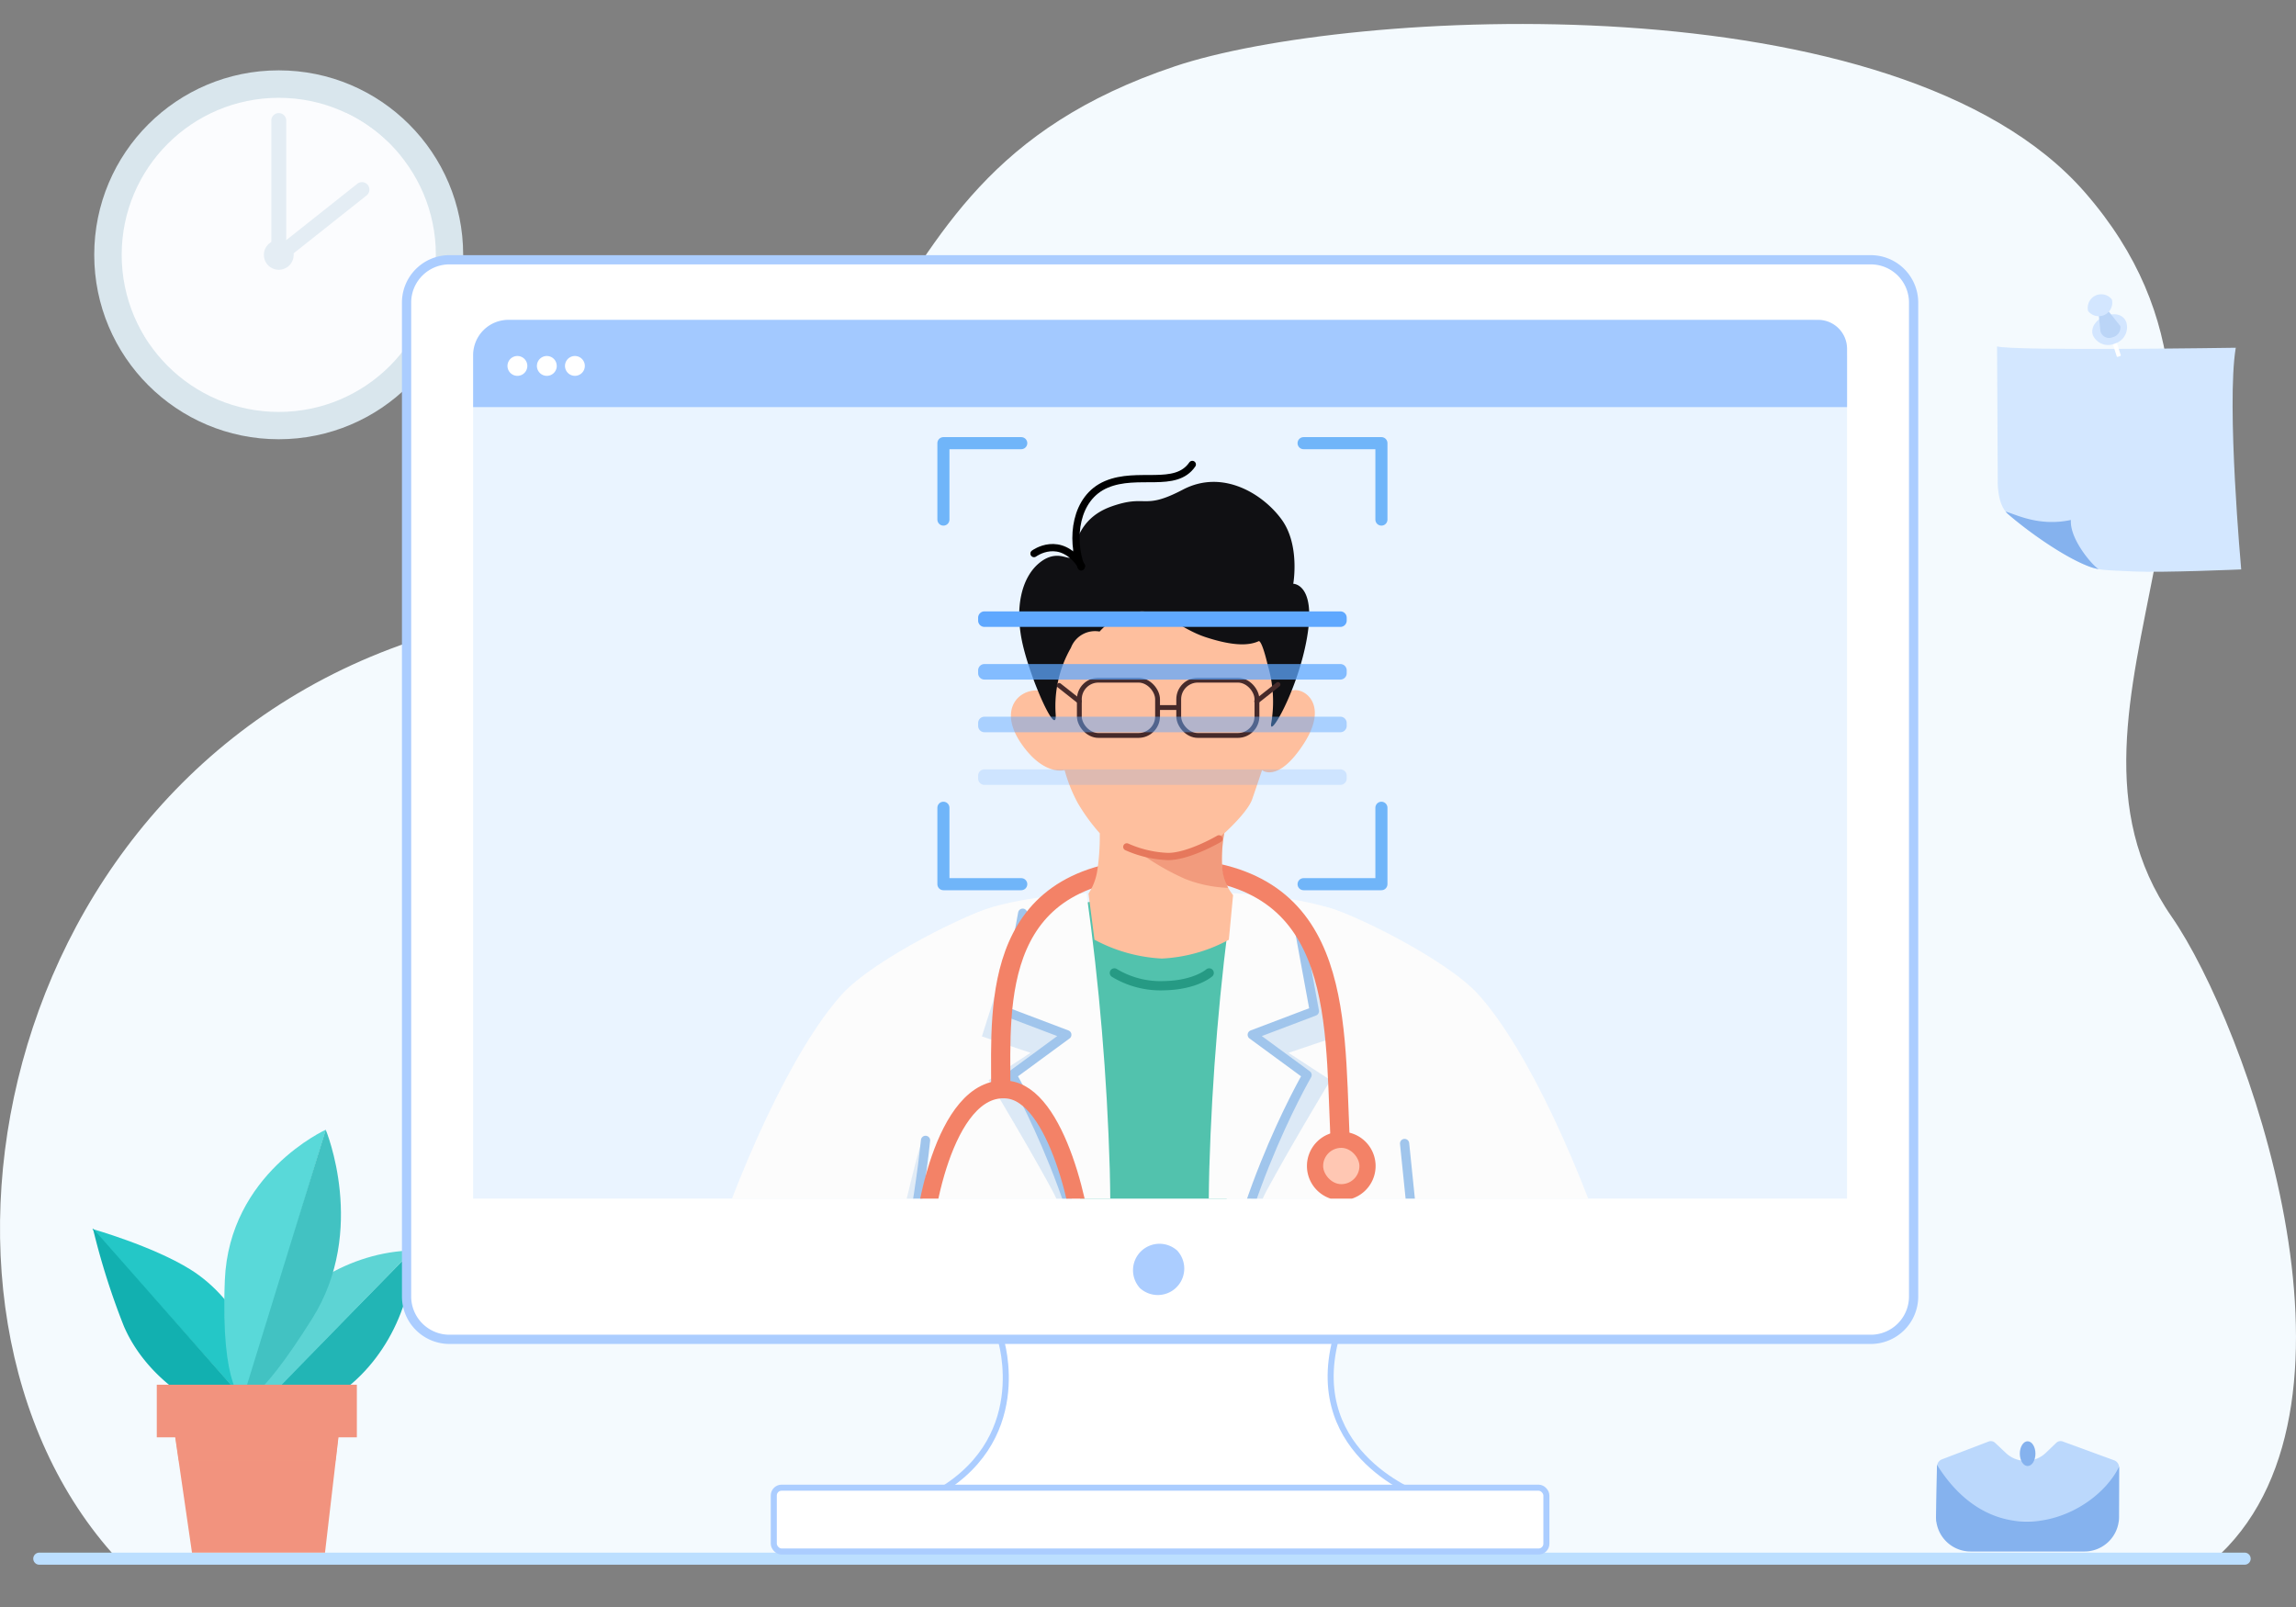 <svg xmlns="http://www.w3.org/2000/svg" xmlns:xlink="http://www.w3.org/1999/xlink" width="380.002" height="266" viewBox="0 0 380.002 266">
  <rect x="0" y="0" width="380.002" height="266" fill="#808080" stroke="none"/>
  <defs>
    <clipPath id="clip-path">
      <path id="路径_9920" data-name="路径 9920" d="M28.773,257.242H50.79l2.234-19.185H25.985Z" fill="#f2937e"/>
    </clipPath>
    <clipPath id="clip-path-2">
      <path id="路径_8618" data-name="路径 8618" d="M82.5,52.5H297.515a6.337,6.337,0,0,1,6.178,6.483h0V197.961H76.3V58.986A6.338,6.338,0,0,1,82.481,52.5Z" fill="none"/>
    </clipPath>
    <clipPath id="clip-path-3">
      <path id="形状_688_拷贝_2-2" data-name="形状 688 拷贝 2-2" d="M236.81,162.928a41.865,41.865,0,0,0-18.194-12.891c-6.639-2.261-16.622-2.64-16.622-2.64a418.837,418.837,0,0,0-3.848,45.642c-.336,11.6-.107,62.709-.683,95.061-.455,25.57-.327,55.853-1.534,72.242l53.971-7.069s-3.779-27.073-6.711-44.488c-1.459-8.663-6.546-41.748-7.085-75.084C235.559,200.025,239.556,166.123,236.81,162.928Z" fill="none"/>
    </clipPath>
    <clipPath id="clip-path-4">
      <path id="形状_688_拷贝_2-2-2" data-name="形状 688 拷贝 2-2" d="M143.007,162.928A41.865,41.865,0,0,1,161.2,150.037c6.639-2.261,16.622-2.64,16.622-2.64a418.837,418.837,0,0,1,3.848,45.642c.336,11.6.107,62.709.683,95.061.455,25.57.327,55.853,1.534,72.242l-53.971-7.069s3.779-27.073,6.711-44.488c1.459-8.663,6.546-41.748,7.086-75.084C144.258,200.025,140.261,166.123,143.007,162.928Z" fill="none"/>
    </clipPath>
    <clipPath id="clip-path-5">
      <path id="路径_9929" data-name="路径 9929" d="M132.975,233.658c5.237-.467,36.3-9.186,39.423-9.084s6.735,9.3,7.525,10.6c-9.5,8.931-37.942,18.407-44.1,16.462s-12.772-11.645-10.1-14.744S132.975,233.658,132.975,233.658Z" fill="none"/>
    </clipPath>
    <clipPath id="clip-path-6">
      <path id="路径_9934" data-name="路径 9934" d="M157.652,225.952a69.41,69.41,0,0,0-13.276.73c2.88-20.522,5.979-48.979,4.7-61.874-.265-2.674,13.737-15.179,13.737-15.179-3.838.652-20.194,8.667-25.476,14.527-15.526,17.225-34.3,74.027-29.015,88.821,2.042,6.8,11.145,13.339,18.889,12.913,14.68-.808,35.576-13.188,37.288-16C158.827,243.144,155.29,232.433,157.652,225.952Z" fill="none"/>
    </clipPath>
    <clipPath id="clip-path-7">
      <path id="路径_9938" data-name="路径 9938" d="M247.031,233.658c-5.237-.467-36.3-9.186-39.424-9.084s-6.734,9.3-7.524,10.6c9.5,8.931,37.942,18.407,44.1,16.462s12.773-11.645,10.1-14.744S247.031,233.658,247.031,233.658Z" fill="none"/>
    </clipPath>
    <clipPath id="clip-path-8">
      <path id="路径_9944" data-name="路径 9944" d="M222.354,225.952a69.41,69.41,0,0,1,13.276.73c-2.88-20.522-5.979-48.979-4.7-61.874.265-2.674-13.737-15.179-13.737-15.179,3.838.652,20.194,8.667,25.476,14.527,15.526,17.225,34.3,74.027,29.015,88.821-2.042,6.8-11.145,13.339-18.889,12.913-14.68-.808-35.576-13.188-37.288-16C221.179,243.144,224.716,232.433,222.354,225.952Z" fill="none"/>
    </clipPath>
  </defs>
  <g id="人脸识别" transform="translate(0.001)">
    <g id="组_9180" data-name="组 9180" transform="translate(-5 -2.819)">
      <circle id="椭圆_270" data-name="椭圆 270" cx="30.531" cy="30.531" r="30.531" transform="translate(20.595 14.464)" fill="#d9e6ed"/>
      <circle id="椭圆_271" data-name="椭圆 271" cx="25.998" cy="25.998" r="25.998" transform="translate(25.139 19.009)" fill="#fbfcfe"/>
      <path id="路径_8578" data-name="路径 8578" d="M27.29,56.969c-1.934-21.441,8.844-39.747,33.326-37.158a25.949,25.949,0,0,1,9.743,8.1A26,26,0,0,0,28.351,58.544q.486.666,1.013,1.3A25.806,25.806,0,0,1,27.29,56.969Z" transform="translate(1.78 1.781)" fill="#fbfcfe"/>
      <circle id="椭圆_272" data-name="椭圆 272" cx="2.467" cy="2.467" r="2.467" transform="translate(48.671 42.54)" fill="#e4edf4"/>
      <path id="路径_9965" data-name="路径 9965" d="M39.649,43.571a1.234,1.234,0,0,1-1.234-1.234V20.021a1.234,1.234,0,1,1,2.467,0V42.338A1.234,1.234,0,0,1,39.649,43.571Z" transform="translate(11.489 2.787)" fill="#e4edf4"/>
      <path id="路径_9966" data-name="路径 9966" d="M39.65,39.1a1.234,1.234,0,0,1-.768-2.2l13.77-10.919a1.233,1.233,0,1,1,1.533,1.933L40.415,38.837A1.23,1.23,0,0,1,39.65,39.1Z" transform="translate(11.489 7.255)" fill="#e4edf4"/>
    </g>
    <g id="组_25642" data-name="组 25642">
      <path id="路径_8686" data-name="路径 8686" d="M19.383,258C-19,216.279-.294,124.1,74.781,104.143c85.683-22.777,58.772-72.756,119.671-93.168,28.613-9.6,119.708-14.559,150.6,20.851,35.919,41.174-10,84.72,14.361,119.906,12.393,17.9,34.735,79.963,8.058,105.519Z" fill="#f4fafe"/>
      <rect id="矩形_2843" data-name="矩形 2843" width="380" height="266" transform="translate(0.001)" fill="none"/>
      <line id="直线_727" data-name="直线 727" x2="365" transform="translate(6.501 258)" fill="none" stroke="#bcdfff" stroke-linecap="round" stroke-width="2"/>
    </g>
    <g id="组_9257" data-name="组 9257" transform="translate(3 -0.242)">
      <g id="组_777" data-name="组 777">
        <path id="路径_4710" data-name="路径 4710" d="M65.288,207.222,40.534,232.43s3.94,3.237,10.427-.226C59.334,227.733,65.288,217.539,65.288,207.222Z" fill="#22b5b5"/>
        <path id="路径_4711" data-name="路径 4711" d="M65.288,207.222l-24.653,25.3s-3.323-3.861,0-10.427C44.918,213.636,54.978,207.454,65.288,207.222Z" fill="#5dd4d4"/>
      </g>
      <g id="组_778" data-name="组 778">
        <path id="路径_4712" data-name="路径 4712" d="M41.155,236.185l-28.886-32.52s9.932,2.8,16.187,6.676C36.523,215.328,41.814,225.885,41.155,236.185Z" fill="#24c7c7"/>
        <path id="路径_4713" data-name="路径 4713" d="M41.155,236.181,12.373,203.569A119.18,119.18,0,0,0,17.5,219.762C21.236,228.478,30.881,235.289,41.155,236.181Z" fill="#12b0b0"/>
      </g>
      <g id="组_779" data-name="组 779">
        <path id="路径_4714" data-name="路径 4714" d="M50.921,187.242s-16,7.22-16.712,24.927c-.721,18.2,3.121,19.919,3.121,19.919Z" fill="#59d9d9"/>
        <path id="路径_4715" data-name="路径 4715" d="M50.909,187.242s6.945,16.639-2.223,31.237c-9.431,15.014-11.587,13.53-11.587,13.53Z" fill="#42c2c2"/>
      </g>
      <g id="组_782" data-name="组 782">
        <path id="路径_4717" data-name="路径 4717" d="M28.773,257.242H50.79l2.234-19.185H25.985Z" fill="#f2937e"/>
        <g id="组_25644" data-name="组 25644">
          <g id="组_25643" data-name="组 25643" clip-path="url(#clip-path)">
            <g id="组_780" data-name="组 780" transform="translate(0 1)" opacity="0.79" style="mix-blend-mode: multiply;isolation: isolate">
              <path id="路径_6177" data-name="路径 6177" d="M56.061,232.328H22.949v8.708H56.061Z" fill="#f2937e"/>
            </g>
          </g>
        </g>
        <rect id="矩形_2080" data-name="矩形 2080" width="33.112" height="8.708" transform="translate(22.949 229.45)" fill="#f2937e"/>
      </g>
    </g>
    <g id="组_25681" data-name="组 25681" transform="translate(2 0.444)">
      <g id="组_9215" data-name="组 9215">
        <path id="路径_8614" data-name="路径 8614" d="M163.614,221.249s5.54,17.142-11.65,26.018h81.483s-19.406-6.658-14.39-26.018Z" fill="#fff" stroke="#abcdff" stroke-miterlimit="10" stroke-width="1"/>
        <rect id="矩形_2822" data-name="矩形 2822" width="127.873" height="10.566" rx="1.294" transform="translate(126.064 245.806)" fill="#fff" stroke="#abcdff" stroke-miterlimit="10" stroke-width="1"/>
        <g id="组_9213" data-name="组 9213">
          <path id="路径_8616" data-name="路径 8616" d="M307.649,42.556H72.379a7.09,7.09,0,0,0-7.091,7.088h0V214.161a7.1,7.1,0,0,0,7.091,7.091h235.27a7.089,7.089,0,0,0,7.063-7.091V49.646A7.089,7.089,0,0,0,307.649,42.556Z" fill="#fff" stroke="#abcdff" stroke-width="1.528"/>
          <path id="路径_8617" data-name="路径 8617" d="M193.028,206.785a4.382,4.382,0,0,1-.657,6.162h0a4.382,4.382,0,0,1-5.5,0,1.671,1.671,0,0,1-.38-.38,4.382,4.382,0,0,1,6.163-6.161A1.48,1.48,0,0,1,193.028,206.785Z" fill="#abcdff"/>
          <path id="路径_8618-2" data-name="路径 8618" d="M82.5,52.5H297.515a6.337,6.337,0,0,1,6.178,6.483h0V197.961H76.3V58.986A6.338,6.338,0,0,1,82.481,52.5Z" fill="#eaf4ff"/>
          <path id="路径_8619" data-name="路径 8619" d="M82.155,52.5H298.908a4.79,4.79,0,0,1,4.79,4.789h0v9.649H76.308V58.332A5.831,5.831,0,0,1,82.134,52.5h.021Z" fill="#a3c9ff"/>
          <path id="路径_8620" data-name="路径 8620" d="M85.275,60.126a1.642,1.642,0,1,1-1.642-1.642h0A1.642,1.642,0,0,1,85.275,60.126Z" fill="#fff"/>
          <path id="路径_8621" data-name="路径 8621" d="M90.146,60.126A1.642,1.642,0,1,1,88.5,58.484h0A1.635,1.635,0,0,1,90.14,60.12h0Z" fill="#fff"/>
          <path id="路径_8622" data-name="路径 8622" d="M94.792,60.126a1.641,1.641,0,1,1-1.642-1.642h0A1.642,1.642,0,0,1,94.792,60.126Z" fill="#fff"/>
        </g>
      </g>
      <g id="组_25679" data-name="组 25679">
        <g id="组_25678" data-name="组 25678" clip-path="url(#clip-path-2)">
          <g id="组_25677" data-name="组 25677">
            <g id="组_25655" data-name="组 25655">
              <path id="形状_688_拷贝_3" data-name="形状 688 拷贝 3" d="M164.6,153.062c-2.5,2.062,8.182,15.22,11.724,41.28s3.039,90.734,3.039,90.734h21.394s-3.089-64.665.716-90.729,18.764-38.88,13.9-41.281c-5.245-2.592-10.807-2.485-14.616-4.315,0,0-.918,7.024-9.67,7.024-10.184,0-12.325-7.024-12.325-7.024S167.1,151,164.6,153.062Z" fill="#52c2ad"/>
              <path id="路径_9921" data-name="路径 9921" d="M199.577,237.169l-12.53-.252-8.135.164c.129,4.989.225,9.941.295,14.666l6.347,3.6a8.338,8.338,0,0,0,8.219,0l5.956-3.373C199.646,247.205,199.588,242.207,199.577,237.169Z" fill="#269a84" opacity="0.45" style="isolation: isolate"/>
              <g id="组_9008" data-name="组 9008">
                <path id="路径_8977" data-name="路径 8977" d="M179.32,290.506l22.179,1.056v-9.506H179.32Z" fill="#0c429f" opacity="0.5" style="isolation: isolate"/>
              </g>
              <g id="组_8970" data-name="组 8970">
                <g id="组_25648" data-name="组 25648">
                  <g id="组_25647" data-name="组 25647">
                    <g id="组_25646" data-name="组 25646">
                      <g id="组_25645" data-name="组 25645" clip-path="url(#clip-path-3)">
                        <path id="形状_688_拷贝_2-2-3" data-name="形状 688 拷贝 2-2" d="M236.81,162.928a41.865,41.865,0,0,0-18.194-12.891c-6.639-2.261-16.622-2.64-16.622-2.64a418.837,418.837,0,0,0-3.848,45.642c-.336,11.6-.107,62.709-.683,95.061-.455,25.57-.327,55.853-1.534,72.242l53.971-7.069s-3.779-27.073-6.711-44.488c-1.459-8.663-6.546-41.748-7.085-75.084C235.559,200.025,239.556,166.123,236.81,162.928Z" fill="#fcfcfc"/>
                        <path id="路径_8827" data-name="路径 8827" d="M246.827,332.029a51.626,51.626,0,0,1-9.286,12.516c-4.909,4.625-10.977,8.71-16.546,12.514l28.9-3.812Z" fill="#b3cfec" opacity="0.35" style="isolation: isolate"/>
                        <path id="路径_9924" data-name="路径 9924" d="M187.047,236.917l-62.548,1.26,12.009,34.071,41.164-21.37,7.882,4.464a8.338,8.338,0,0,0,8.219,0l7.882-4.464,41.164,21.37,6.775-34.071Z" fill="#b3cfec" opacity="0.35" style="isolation: isolate"/>
                      </g>
                    </g>
                    <path id="形状_716-2" data-name="形状 716-2" d="M199.593,224.722c1.006-23.537,14.736-47.225,14.736-47.225l-9.075-6.661,10.282-3.9-2.98-16.219" fill="none" stroke="#a0c5ec" stroke-linecap="round" stroke-linejoin="round" stroke-width="1.528"/>
                    <path id="路径_8720" data-name="路径 8720" d="M212.97,151.193l6.338,19.916-8.048,2.716,6.941,4.526s-6.437,10.662-10.462,18.106-4.726,17.1-5.833,21.325a50.1,50.1,0,0,1-2.012,6.337s.4-13.982,5.13-26.052,9.354-20.921,9.354-20.921l-9.354-6.036,10.763-4.426Z" fill="#a0c5ec" opacity="0.35" style="isolation: isolate"/>
                  </g>
                </g>
                <g id="组_25654" data-name="组 25654">
                  <g id="组_25652" data-name="组 25652">
                    <g id="组_25651" data-name="组 25651">
                      <g id="组_25650" data-name="组 25650" clip-path="url(#clip-path-4)">
                        <path id="形状_688_拷贝_2-2-4" data-name="形状 688 拷贝 2-2" d="M143.007,162.928A41.865,41.865,0,0,1,161.2,150.037c6.639-2.261,16.622-2.64,16.622-2.64a418.837,418.837,0,0,1,3.848,45.642c.336,11.6.107,62.709.683,95.061.455,25.57.327,55.853,1.534,72.242l-53.971-7.069s3.779-27.073,6.711-44.488c1.459-8.663,6.546-41.748,7.086-75.084C144.258,200.025,140.261,166.123,143.007,162.928Z" fill="#fcfcfc"/>
                        <path id="路径_9925" data-name="路径 9925" d="M187.047,236.917l-62.548,1.26,12.009,34.071,41.164-21.37,7.882,4.464a8.338,8.338,0,0,0,8.219,0l7.882-4.464,41.164,21.37,6.775-34.071Z" fill="#b3cfec" opacity="0.35" style="isolation: isolate"/>
                      </g>
                    </g>
                    <path id="形状_716-2-2" data-name="形状 716-2" d="M180.224,224.722c-1.006-23.537-14.736-47.225-14.736-47.225l9.075-6.661-10.282-3.9,2.981-16.219" fill="none" stroke="#a0c5ec" stroke-linecap="round" stroke-linejoin="round" stroke-width="1.528"/>
                    <path id="路径_8720-2" data-name="路径 8720" d="M166.848,151.193l-6.339,19.916,8.048,2.716-6.941,4.526s6.437,10.662,10.462,18.106,4.726,17.1,5.833,21.325a50.26,50.26,0,0,0,2.012,6.337s-.4-13.982-5.13-26.052-9.354-20.921-9.354-20.921l9.354-6.036-10.763-4.426Z" fill="#a0c5ec" opacity="0.35" style="isolation: isolate"/>
                  </g>
                </g>
                <path id="路径_8828" data-name="路径 8828" d="M148.339,355.786s12.191-1,20.921-2.515a81.882,81.882,0,0,0,14.02-3.545l.6,10.616Z" fill="#b3cfec" opacity="0.35" style="isolation: isolate"/>
              </g>
              <path id="路径_8733" data-name="路径 8733" d="M182.435,160.6a14.762,14.762,0,0,0,8.3,2.113c5.149-.113,7.393-2.113,7.393-2.113" fill="none" stroke="#269a84" stroke-linecap="round" stroke-linejoin="round" stroke-width="1.528"/>
            </g>
            <g id="组_25664" data-name="组 25664">
              <g id="组_25662" data-name="组 25662">
                <path id="路径_9926" data-name="路径 9926" d="M157.748,225.28c3.317-.132,10.468,24.3,6.786,25.545-8.764,2.962-33.93.9-31.561-3.77s14.566-17.364,17.4-18.234A46.812,46.812,0,0,0,157.748,225.28Z" fill="#9eb6cc" style="isolation: isolate"/>
                <g id="组_25659" data-name="组 25659">
                  <path id="路径_9927" data-name="路径 9927" d="M132.975,233.658c5.237-.467,36.3-9.186,39.423-9.084s6.735,9.3,7.525,10.6c-9.5,8.931-37.942,18.407-44.1,16.462s-12.772-11.645-10.1-14.744S132.975,233.658,132.975,233.658Z" fill="#febf9e"/>
                  <g id="组_25658" data-name="组 25658">
                    <g id="组_25657" data-name="组 25657" clip-path="url(#clip-path-5)">
                      <path id="路径_9928" data-name="路径 9928" d="M187.4,240.019c.975-1.817-1.141-2.288-2.7-1.843,2.423-3-.582-3.776-2.667-3.221a13,13,0,0,0-2.407,1.145c.678-1.771-.872-2.819-2.712-2.532a39.2,39.2,0,0,0-5.881,2.2,3.1,3.1,0,0,0-.747-1.381,30.114,30.114,0,0,0-3.77-3.155c-.825-.6.082-1.886.082-1.886l-3.43-5.485c-2.063,2.056-3.829,6.881-1.95,9.469a8.691,8.691,0,0,0,1.024,1.129c1.228,3.2,4.028,7.566,6.82,7.54a7.116,7.116,0,0,0,4.276,2.941,2.529,2.529,0,0,0,.779-.055,6.7,6.7,0,0,0,3.2,1.828,2.508,2.508,0,0,0,.961-.122,5.187,5.187,0,0,0,2.323,1.1c1.739.17,6.746-3.83,7.864-5.107C190.239,240.552,188.814,239.858,187.4,240.019Z" fill="#e6785c" opacity="0.35" style="isolation: isolate"/>
                    </g>
                  </g>
                </g>
                <path id="路径_9930" data-name="路径 9930" d="M108.9,246.426c11.622-20.6,44.348-20.862,48.752-20.474-2.362,6.481,1.175,17.192,6.85,23.943-1.712,2.807-22.608,15.187-37.288,16C116.923,266.456,104.225,254.714,108.9,246.426Z" fill="#fcfcfc"/>
                <path id="路径_163" data-name="路径 163" d="M162.816,149.629c-3.838.652-20.194,8.667-25.476,14.527-16.431,18.229-36.507,80.791-27.845,90.972,3.8,4.468,29.627,5.451,33.292-17.749,3.13-19.817,7.811-57.222,6.292-72.571C148.814,162.134,162.816,149.629,162.816,149.629Z" fill="#fcfcfc"/>
                <path id="路径_9931" data-name="路径 9931" d="M123.2,231.656c10.467-4.187,31.132-6,34.449-5.7-2.362,6.481,1.175,17.192,6.85,23.943-1.712,2.807-22.608,15.187-37.288,16-.129.007-.259.012-.389.015" fill="none" stroke="#a0c5ec" stroke-linecap="round" stroke-linejoin="round" stroke-width="1.528"/>
                <path id="路径_9932" data-name="路径 9932" d="M150.5,188.835c-1.273,2.544-7.053,31.443-10.053,34.721-3.7,1.148-17.218,5.092-17.927,8.046,15.773-6,20.886-4.133,20.886-4.133.99-.237,1.187-.634,1.384-2.051.585.11,1,.168,1,.168Z" fill="#b3cfec" opacity="0.35" style="isolation: isolate"/>
                <path id="路径_163-2" data-name="路径 163" d="M145.116,226.863c2.014-13.855,4.889-27.1,6.065-38.549" fill="none" stroke="#a0c5ec" stroke-linecap="round" stroke-linejoin="round" stroke-width="1.528"/>
                <g id="组_25661" data-name="组 25661">
                  <g id="组_25660" data-name="组 25660" clip-path="url(#clip-path-6)">
                    <path id="路径_9933" data-name="路径 9933" d="M117.493,200.915c-3.562,33.161-12.055,52.373,2.3,59.167,7.839,3.71,40.883-9.654,43.674-11.938s8.021,4.827,8.021,4.827l-44.845,23.307s-38.5-9.412-38.856-9.956,4.516-37.506,4.662-37.75,9.083-16.033,9.083-16.033Z" fill="#b3cfec" opacity="0.35" style="isolation: isolate"/>
                  </g>
                </g>
              </g>
            </g>
            <g id="组_8969" data-name="组 8969">
              <g id="组_34_拷贝" data-name="组 34 拷贝">
                <g id="组_209" data-name="组 209">
                  <path id="形状_72" data-name="形状 72" d="M177.479,207.988c-.18-7.344-4.538-27.382-12.8-28.077-10.671-.966-14.243,22.735-13.862,26.488" fill="none" stroke="#f38267" stroke-width="2.942"/>
                  <circle id="椭圆_23" data-name="椭圆 23" cx="2.81" cy="2.81" r="2.81" transform="translate(147.688 205.178)" fill="#f38267"/>
                  <circle id="椭圆_24" data-name="椭圆 24" cx="2.81" cy="2.81" r="2.81" transform="translate(174.403 205.178)" fill="#f38267"/>
                </g>
                <path id="路径_8993" data-name="路径 8993" d="M163.631,179.554c0-13.881-1.657-36.564,27.386-36.332s27.838,23.814,28.744,44.178" fill="none" stroke="#f38267" stroke-width="3.183"/>
              </g>
              <g id="组_210" data-name="组 210">
                <path id="矩形_13" data-name="矩形 13" d="M219.988,186.879h0a5.681,5.681,0,0,1,5.681,5.681h0a5.68,5.68,0,0,1-5.681,5.681h0a5.681,5.681,0,0,1-5.681-5.681h0A5.682,5.682,0,0,1,219.988,186.879Z" fill="#f38267"/>
                <rect id="矩形_14" data-name="矩形 14" width="6.005" height="6.005" rx="3.002" transform="translate(216.987 189.558)" fill="#ffc7b3"/>
              </g>
            </g>
            <g id="组_10908" data-name="组 10908">
              <g id="组_8967" data-name="组 8967">
                <g id="组_8957" data-name="组 8957">
                  <path id="路径_8687" data-name="路径 8687" d="M171.942,110.332c0-2.654,3.5-6.314,9.26-9.243s9.052-2.319,16.713,1.107c3.019,1.35,6.314.289,8.435,1.9,2.467,1.866,2.922,6.283,2.792,7.267a2.1,2.1,0,0,0,2.762,2.483c1.871-.514,6.147,2.227,1.871,8.821s-6.9,4.371-6.9,4.371-.868,2.609-1.627,4.8-4.626,5.653-4.626,5.653a23.977,23.977,0,0,0-.306,6.082,8.456,8.456,0,0,0,1.765,4.155l-.7,7.381a25.828,25.828,0,0,1-11.081,3.112A26.347,26.347,0,0,1,179.14,155.1l-.986-7.627a9.635,9.635,0,0,0,1.443-3.757,38.251,38.251,0,0,0,.421-6.234,31.275,31.275,0,0,1-3.653-5.024,25.6,25.6,0,0,1-2.167-5.426s-3.415,1.028-7.156-4.371-.713-8.821,2.494-8.821S171.942,112.987,171.942,110.332Z" fill="#febf9e"/>
                  <path id="路径_8688" data-name="路径 8688" d="M199.746,138.408s-4.971,2.922-8.424,2.922a18.393,18.393,0,0,1-6.83-1.593" fill="none" stroke="#e6785c" stroke-linecap="round" stroke-linejoin="round" stroke-width="1.2"/>
                  <path id="路径_8689" data-name="路径 8689" d="M200.622,137.438a14.193,14.193,0,0,1-7.109,3.726,12.746,12.746,0,0,1-6.9-.471,41.226,41.226,0,0,0,7.588,4.371,21.672,21.672,0,0,0,7.059,1.457,11,11,0,0,1-1.025-3.927A24.347,24.347,0,0,1,200.622,137.438Z" fill="#e6785c" opacity="0.5" style="isolation: isolate"/>
                </g>
                <g id="组_8956" data-name="组 8956">
                  <path id="路径_8679" data-name="路径 8679" d="M172.713,117.695a19.421,19.421,0,0,1,2.53-10.914,4.268,4.268,0,0,1,4.745-2.688,9.981,9.981,0,0,1,6.908-3.322c4.112,0,6.485,2.9,10.7,4.271s6.958,1.477,8.752.633c.121,0,.591.243,1.476,4.007a20.994,20.994,0,0,1,.589,9.472c-.6,3.168,4.4-5.254,5.915-14.112s-2.286-8.857-2.286-8.857,1.139-6.391-1.9-10.6-9.732-8.464-16.374-4.979-5.9.693-11.8,2.776-5.95,7.071-6.732,8.378c-.375.623-2.359-1.382-5.237.991s-4.153,7.333-2.73,13.5S173.049,121.975,172.713,117.695Z" fill="#101013"/>
                  <path id="路径_8686-2" data-name="路径 8686" d="M176.931,93.4c-1.736-4.588-1.043-11.451,4.176-13.665s11.442.753,14.225-3.3" fill="none" stroke="#000" stroke-linecap="round" stroke-linejoin="round" stroke-width="1.2"/>
                  <path id="路径_8950" data-name="路径 8950" d="M169.134,91.186s4.33-3.249,7.873,2.064" fill="none" stroke="#000" stroke-linecap="round" stroke-width="1.2"/>
                </g>
              </g>
              <g id="组_8960" data-name="组 8960">
                <g id="矩形_3651" data-name="矩形 3651">
                  <rect id="矩形_4822" data-name="矩形 4822" width="13.919" height="10.123" rx="3.643" transform="translate(192.599 111.656)" fill="none"/>
                  <rect id="矩形_4823" data-name="矩形 4823" width="12.947" height="9.151" rx="3.157" transform="translate(193.084 112.141)" fill="none" stroke="#462a2a" stroke-width="0.8"/>
                </g>
                <g id="矩形_3652" data-name="矩形 3652">
                  <rect id="矩形_4824" data-name="矩形 4824" width="13.919" height="10.123" rx="3.643" transform="translate(176.15 111.656)" fill="none"/>
                  <rect id="矩形_4825" data-name="矩形 4825" width="12.947" height="9.151" rx="3.157" transform="translate(176.636 112.141)" fill="none" stroke="#462a2a" stroke-width="0.8"/>
                </g>
                <path id="路径_8700" data-name="路径 8700" d="M189.673,116.672h3.361" fill="none" stroke="#462a2a" stroke-linecap="round" stroke-width="0.8"/>
                <path id="路径_8701" data-name="路径 8701" d="M176.624,115.638l-3.331-2.628" fill="none" stroke="#462a2a" stroke-linecap="round" stroke-width="0.8"/>
                <path id="路径_8702" data-name="路径 8702" d="M205.989,115.644l3.521-2.786" fill="none" stroke="#462a2a" stroke-linecap="round" stroke-width="0.8"/>
              </g>
            </g>
            <g id="组_25673" data-name="组 25673">
              <g id="组_25671" data-name="组 25671">
                <path id="路径_9935" data-name="路径 9935" d="M222.38,225.191c-3.317-.132-10.772,24.128-7.09,25.373,8.765,2.962,34.112,1.163,31.743-3.509s-14.566-17.364-17.4-18.234A41.451,41.451,0,0,1,222.38,225.191Z" fill="#9eb6cc" style="isolation: isolate"/>
                <g id="组_25668" data-name="组 25668">
                  <path id="路径_9936" data-name="路径 9936" d="M247.031,233.658c-5.237-.467-36.3-9.186-39.424-9.084s-6.734,9.3-7.524,10.6c9.5,8.931,37.942,18.407,44.1,16.462s12.773-11.645,10.1-14.744S247.031,233.658,247.031,233.658Z" fill="#febf9e"/>
                  <g id="组_25667" data-name="组 25667">
                    <g id="组_25666" data-name="组 25666" clip-path="url(#clip-path-7)">
                      <path id="路径_9937" data-name="路径 9937" d="M192.611,240.019c-.976-1.817,1.141-2.288,2.7-1.843-2.423-3,.582-3.776,2.667-3.221a13,13,0,0,1,2.407,1.145c-.678-1.771.872-2.819,2.712-2.532a39.238,39.238,0,0,1,5.881,2.2,3.1,3.1,0,0,1,.747-1.381,30.185,30.185,0,0,1,3.769-3.155c.826-.6-.081-1.886-.081-1.886l3.43-5.485c2.063,2.056,3.829,6.881,1.95,9.469a8.692,8.692,0,0,1-1.024,1.129c-1.228,3.2-4.028,7.566-6.821,7.54a7.111,7.111,0,0,1-4.275,2.941,2.529,2.529,0,0,1-.779-.055,6.7,6.7,0,0,1-3.2,1.828,2.508,2.508,0,0,1-.961-.122,5.187,5.187,0,0,1-2.323,1.1c-1.739.17-6.746-3.83-7.864-5.107C189.767,240.552,191.192,239.858,192.611,240.019Z" fill="#e6785c" opacity="0.35" style="isolation: isolate"/>
                    </g>
                  </g>
                </g>
                <path id="路径_9939" data-name="路径 9939" d="M271.105,246.426c-11.622-20.6-44.347-20.862-48.751-20.474,2.362,6.481-1.175,17.192-6.85,23.943,1.712,2.807,22.608,15.187,37.288,16C263.083,266.456,275.78,254.714,271.105,246.426Z" fill="#fcfcfc"/>
                <path id="路径_163-3" data-name="路径 163" d="M217.19,149.629c3.838.652,20.194,8.667,25.476,14.527,16.431,18.229,36.507,80.791,27.845,90.972-3.8,4.468-29.627,5.451-33.292-17.749-3.13-19.817-7.811-57.222-6.292-72.571C231.192,162.134,217.19,149.629,217.19,149.629Z" fill="#fcfcfc"/>
                <path id="路径_9940" data-name="路径 9940" d="M256.8,231.656c-10.467-4.187-31.133-6-34.449-5.7,2.362,6.481-1.175,17.192-6.85,23.943,1.712,2.807,22.608,15.187,37.288,16,.129.007.259.012.389.015" fill="none" stroke="#a0c5ec" stroke-linecap="round" stroke-linejoin="round" stroke-width="1.528"/>
                <path id="路径_9941" data-name="路径 9941" d="M231.562,205.4c-1.049,2.032-.336,16.12-1.094,18-2.986.887-9.561,1.321-8.852,2.473a102.472,102.472,0,0,0,10.441.464c.683.354,2.833-.162,2.833-.162Z" fill="#b3cfec" opacity="0.35" style="isolation: isolate"/>
                <path id="路径_163-4" data-name="路径 163" d="M234.89,226.863c-2.015-13.855-3.246-26.582-4.422-38.028" fill="none" stroke="#a0c5ec" stroke-linecap="round" stroke-linejoin="round" stroke-width="1.528"/>
                <g id="组_25670" data-name="组 25670">
                  <g id="组_25669" data-name="组 25669" clip-path="url(#clip-path-8)">
                    <path id="路径_9942" data-name="路径 9942" d="M221.563,239.575c9.687-4.923,9.607-6.327,35.686-7.3-8.511-5.716-29.568-5.906-33.872-6.3C223.083,230.379,221.563,239.575,221.563,239.575Z" fill="#b3cfec" opacity="0.35" style="isolation: isolate"/>
                    <path id="路径_9943" data-name="路径 9943" d="M230.468,259.189c4.486,1.329,17.189,3.7,26.335,1.943,10.2-1.956,18.128-15.218,18.128-15.218l-3.685,27.313-42-3.131Z" fill="#b3cfec" opacity="0.35" style="isolation: isolate"/>
                  </g>
                </g>
              </g>
            </g>
            <g id="组_25674" data-name="组 25674">
              <path id="路径_9945" data-name="路径 9945" d="M169.21,221.359c-1.9.925-5.152,5.514-3.326,7.013s5.119,9.584,7.858,10.075,7.7,4.207,13.624,4.3c1.517.023.819-19.906-.026-20.635C183.949,219.185,172.558,219.725,169.21,221.359Z" fill="#febf9e"/>
              <path id="路径_9946" data-name="路径 9946" d="M210.92,221.359c1.9.925,5.152,5.514,3.326,7.013s-5.119,9.584-7.859,10.075-7.7,4.207-13.624,4.3c-1.516.023-.819-19.906.027-20.635C196.181,219.185,207.572,219.725,210.92,221.359Z" fill="#febf9e"/>
              <path id="路径_9947" data-name="路径 9947" d="M169.21,221.359c-1.9.925-5.152,5.514-3.326,7.013s5.119,9.584,7.858,10.075,7.7,4.207,13.624,4.3c1.517.023.819-19.906-.026-20.635C183.949,219.185,172.558,219.725,169.21,221.359Z" fill="#e6785c" opacity="0.35" style="isolation: isolate"/>
              <path id="路径_9948" data-name="路径 9948" d="M210.92,221.359c1.9.925,5.152,5.514,3.326,7.013s-5.119,9.584-7.859,10.075-7.7,4.207-13.624,4.3c-1.516.023-.819-19.906.027-20.635C196.181,219.185,207.572,219.725,210.92,221.359Z" fill="#e6785c" opacity="0.35" style="isolation: isolate"/>
            </g>
            <g id="组_25675" data-name="组 25675">
              <path id="路径_9949" data-name="路径 9949" d="M190.577,237.21c.957-1.826-1.163-2.277-2.715-1.816,2.393-3.023-.62-3.77-2.7-3.194a12.975,12.975,0,0,0-2.4,1.169c.661-1.778-.9-2.81-2.737-2.505-1.54.256-5.555,2.153-6.476,2.514-1.017.4-1.732-1.313-1.732-1.313l-7.014-1.918c.663,3.009,4.1,9.285,7.455,9.22a7.115,7.115,0,0,0,4.3,2.9,2.52,2.52,0,0,0,.778-.063,6.7,6.7,0,0,0,3.22,1.8,2.509,2.509,0,0,0,.959-.132,5.178,5.178,0,0,0,2.333,1.076c1.742.153,6.708-3.9,7.814-5.185C193.426,237.714,191.995,237.034,190.577,237.21Z" fill="#febf9e"/>
              <path id="路径_9950" data-name="路径 9950" d="M165.907,220.891c-2.043,2.076-4.479,6.317-2.575,8.886a13.3,13.3,0,0,0,6.93,4.392c3.247.477,3.615-1.838,2.149-3.426a30.306,30.306,0,0,0-3.8-3.117c-.831-.588.062-1.887.062-1.887Z" fill="#febf9e"/>
              <path id="路径_9951" data-name="路径 9951" d="M163.224,229.622c.035.052.071.1.108.155a13.3,13.3,0,0,0,6.93,4.392c3.247.477,3.615-1.838,2.149-3.426a30.306,30.306,0,0,0-3.8-3.117.787.787,0,0,1-.167-.157" fill="none" stroke="#e6785c" stroke-linecap="round" stroke-linejoin="round" stroke-width="1"/>
              <path id="路径_9952" data-name="路径 9952" d="M173.742,238.447a28.712,28.712,0,0,0,7.859-4.215" fill="none" stroke="#e6785c" stroke-linecap="round" stroke-linejoin="round" stroke-width="1"/>
              <path id="路径_9953" data-name="路径 9953" d="M178.7,241.154a41.083,41.083,0,0,0,8.348-5.381" fill="none" stroke="#e6785c" stroke-linecap="round" stroke-linejoin="round" stroke-width="1"/>
              <path id="路径_9954" data-name="路径 9954" d="M182.155,243.363a50.288,50.288,0,0,0,7.508-4.9" fill="none" stroke="#e6785c" stroke-linecap="round" stroke-linejoin="round" stroke-width="1"/>
            </g>
            <g id="组_25676" data-name="组 25676">
              <path id="路径_9955" data-name="路径 9955" d="M190.747,237.21c-.957-1.826,1.163-2.277,2.715-1.816-2.393-3.023.62-3.77,2.7-3.194a12.975,12.975,0,0,1,2.4,1.169c-.661-1.778.9-2.81,2.737-2.505,1.54.256,5.555,2.153,6.476,2.514,1.017.4,1.732-1.313,1.732-1.313l7.015-1.918c-.663,3.009-4.1,9.285-7.456,9.22a7.115,7.115,0,0,1-4.305,2.9,2.52,2.52,0,0,1-.778-.063,6.7,6.7,0,0,1-3.22,1.8,2.509,2.509,0,0,1-.959-.132,5.178,5.178,0,0,1-2.333,1.076c-1.742.153-6.708-3.9-7.814-5.185C187.9,237.714,189.33,237.034,190.747,237.21Z" fill="#febf9e"/>
              <path id="路径_9956" data-name="路径 9956" d="M215.418,220.891c2.042,2.076,4.478,6.317,2.574,8.886a13.3,13.3,0,0,1-6.93,4.392c-3.247.477-3.615-1.838-2.149-3.426a30.379,30.379,0,0,1,3.8-3.117c.831-.588-.062-1.887-.062-1.887Z" fill="#febf9e"/>
              <path id="路径_9957" data-name="路径 9957" d="M218.1,229.622c-.034.052-.071.1-.108.155a13.3,13.3,0,0,1-6.93,4.392c-3.247.477-3.615-1.838-2.149-3.426a30.379,30.379,0,0,1,3.8-3.117.787.787,0,0,0,.167-.157" fill="none" stroke="#e6785c" stroke-linecap="round" stroke-linejoin="round" stroke-width="1"/>
              <path id="路径_9958" data-name="路径 9958" d="M207.582,238.447a28.712,28.712,0,0,1-7.859-4.215" fill="none" stroke="#e6785c" stroke-linecap="round" stroke-linejoin="round" stroke-width="1"/>
              <path id="路径_9959" data-name="路径 9959" d="M202.625,241.154a41.084,41.084,0,0,1-8.348-5.381" fill="none" stroke="#e6785c" stroke-linecap="round" stroke-linejoin="round" stroke-width="1"/>
              <path id="路径_9960" data-name="路径 9960" d="M199.169,243.363a50.289,50.289,0,0,1-7.508-4.9" fill="none" stroke="#e6785c" stroke-linecap="round" stroke-linejoin="round" stroke-width="1"/>
            </g>
          </g>
        </g>
      </g>
      <g id="组_7536" data-name="组 7536">
        <path id="路径_5489" data-name="路径 5489" d="M154.14,85.56V72.911h12.881" fill="none" stroke="#70b5f9" stroke-linecap="round" stroke-linejoin="round" stroke-width="2"/>
        <path id="路径_5490" data-name="路径 5490" d="M226.632,85.56V72.911H213.751" fill="none" stroke="#70b5f9" stroke-linecap="round" stroke-linejoin="round" stroke-width="2"/>
        <path id="路径_5491" data-name="路径 5491" d="M154.14,133.262v12.649h12.881" fill="none" stroke="#70b5f9" stroke-linecap="round" stroke-linejoin="round" stroke-width="2"/>
        <path id="路径_5492" data-name="路径 5492" d="M226.632,133.262v12.649H213.751" fill="none" stroke="#70b5f9" stroke-linecap="round" stroke-linejoin="round" stroke-width="2"/>
      </g>
      <g id="组_25680" data-name="组 25680">
        <path id="矩形_2442" data-name="矩形 2442" d="M160.911,100.757h58.95a1.047,1.047,0,0,1,1.025,1.068v.433a1.047,1.047,0,0,1-1.025,1.068h-58.95a1.047,1.047,0,0,1-1.025-1.068v-.433A1.047,1.047,0,0,1,160.911,100.757Z" fill="#5fa8ff"/>
        <path id="路径_9961" data-name="路径 9961" d="M160.911,109.473h58.95a1.047,1.047,0,0,1,1.025,1.068v.433a1.047,1.047,0,0,1-1.025,1.068h-58.95a1.047,1.047,0,0,1-1.025-1.068v-.433A1.047,1.047,0,0,1,160.911,109.473Z" fill="#5fa8ff" opacity="0.733"/>
        <path id="路径_9962" data-name="路径 9962" d="M160.911,118.189h58.95a1.047,1.047,0,0,1,1.025,1.068v.433a1.047,1.047,0,0,1-1.025,1.068h-58.95a1.047,1.047,0,0,1-1.025-1.068v-.433A1.047,1.047,0,0,1,160.911,118.189Z" fill="#5fa8ff" opacity="0.467"/>
        <path id="矩形_2442-2" data-name="矩形 2442" d="M160.911,126.906h58.95a1.047,1.047,0,0,1,1.025,1.068v.433a1.048,1.048,0,0,1-1.025,1.068h-58.95a1.048,1.048,0,0,1-1.025-1.068v-.433A1.047,1.047,0,0,1,160.911,126.906Z" fill="#5fa8ff" opacity="0.2"/>
      </g>
    </g>
    <g id="组_25754" data-name="组 25754" transform="translate(1.002 -0.416)">
      <path id="路径_10039" data-name="路径 10039" d="M349.679,252.256H319.44l.145-9.114a1.273,1.273,0,0,1,.82-1.17l7.723-2.946a1.023,1.023,0,0,1,1.065.212l1.783,1.681a4.806,4.806,0,0,0,6.625-.028l1.722-1.652a1.023,1.023,0,0,1,1.059-.222l8.508,3.114a1.274,1.274,0,0,1,.836,1.2Z" fill="#bbd8fc"/>
      <ellipse id="椭圆_946" data-name="椭圆 946" cx="1.293" cy="2.047" rx="1.293" ry="2.047" transform="translate(333.29 238.986)" fill="#85b2ee"/>
      <path id="路径_10040" data-name="路径 10040" d="M343.978,257.232H325.151a5.732,5.732,0,0,1-5.733-5.732l.16-8.619h0c9.888,15.822,26.033,8.688,30.148.305h0l-.016,8.314A5.732,5.732,0,0,1,343.978,257.232Z" fill="#85b2ee"/>
    </g>
    <g id="组_25755" data-name="组 25755" transform="translate(0.148 35.125)">
      <g id="组_25747" data-name="组 25747" transform="translate(330.377 22.212)">
        <path id="路径_10034" data-name="路径 10034" d="M369.883,21.637s-36.8.563-39.506-.225l.113,21.948s-.223,4.129,1.665,5.777c3.146,2.747,9.1,7.039,13.373,8.677,1.756.674,2.745.629,7.473.854s17.783-.338,17.783-.338S368.308,31.092,369.883,21.637Z" transform="translate(-330.377 -21.412)" fill="#d3e7ff"/>
        <path id="路径_10035" data-name="路径 10035" d="M342.427,46.814c-5.342,1.143-9.206-.974-10.808-1.389a3.036,3.036,0,0,0,.363.381c3.146,2.747,9.1,7.039,13.373,8.677a8.506,8.506,0,0,0,1.7.475C346.2,54.588,342.191,50.056,342.427,46.814Z" transform="translate(-330.205 -18.082)" fill="#85b2ee"/>
      </g>
      <g id="组_25749" data-name="组 25749" transform="translate(345.299 13.544)">
        <g id="组_25748" data-name="组 25748">
          <rect id="矩形_4844" data-name="矩形 4844" width="0.698" height="4.701" rx="0.095" transform="matrix(0.952, -0.306, 0.306, 0.952, 3.485, 5.962)" fill="#fff"/>
          <path id="路径_10036" data-name="路径 10036" d="M349.99,19.307a2.816,2.816,0,0,1-1.836,3.517,2.768,2.768,0,0,1-3.708-1.409c-.379-1.183.5-2.538,2.027-3.121S349.472,17.949,349.99,19.307Z" transform="translate(-343.525 -14.644)" fill="#d3e6ff" style="isolation: isolate"/>
          <path id="路径_10037" data-name="路径 10037" d="M345.107,18.238,345.395,21a1.483,1.483,0,0,0,2,.974,1.685,1.685,0,0,0,1.3-1.839l-2.027-2.549Z" transform="translate(-343.206 -14.818)" fill="#bbd5f7" style="isolation: isolate"/>
          <path id="路径_10038" data-name="路径 10038" d="M347.854,16.543a2.238,2.238,0,0,1-3.933,1.918,2.238,2.238,0,0,1,3.933-1.918Z" transform="translate(-343.773 -15.645)" fill="#d3e6ff" style="isolation: isolate"/>
        </g>
      </g>
    </g>
  </g>
</svg>
